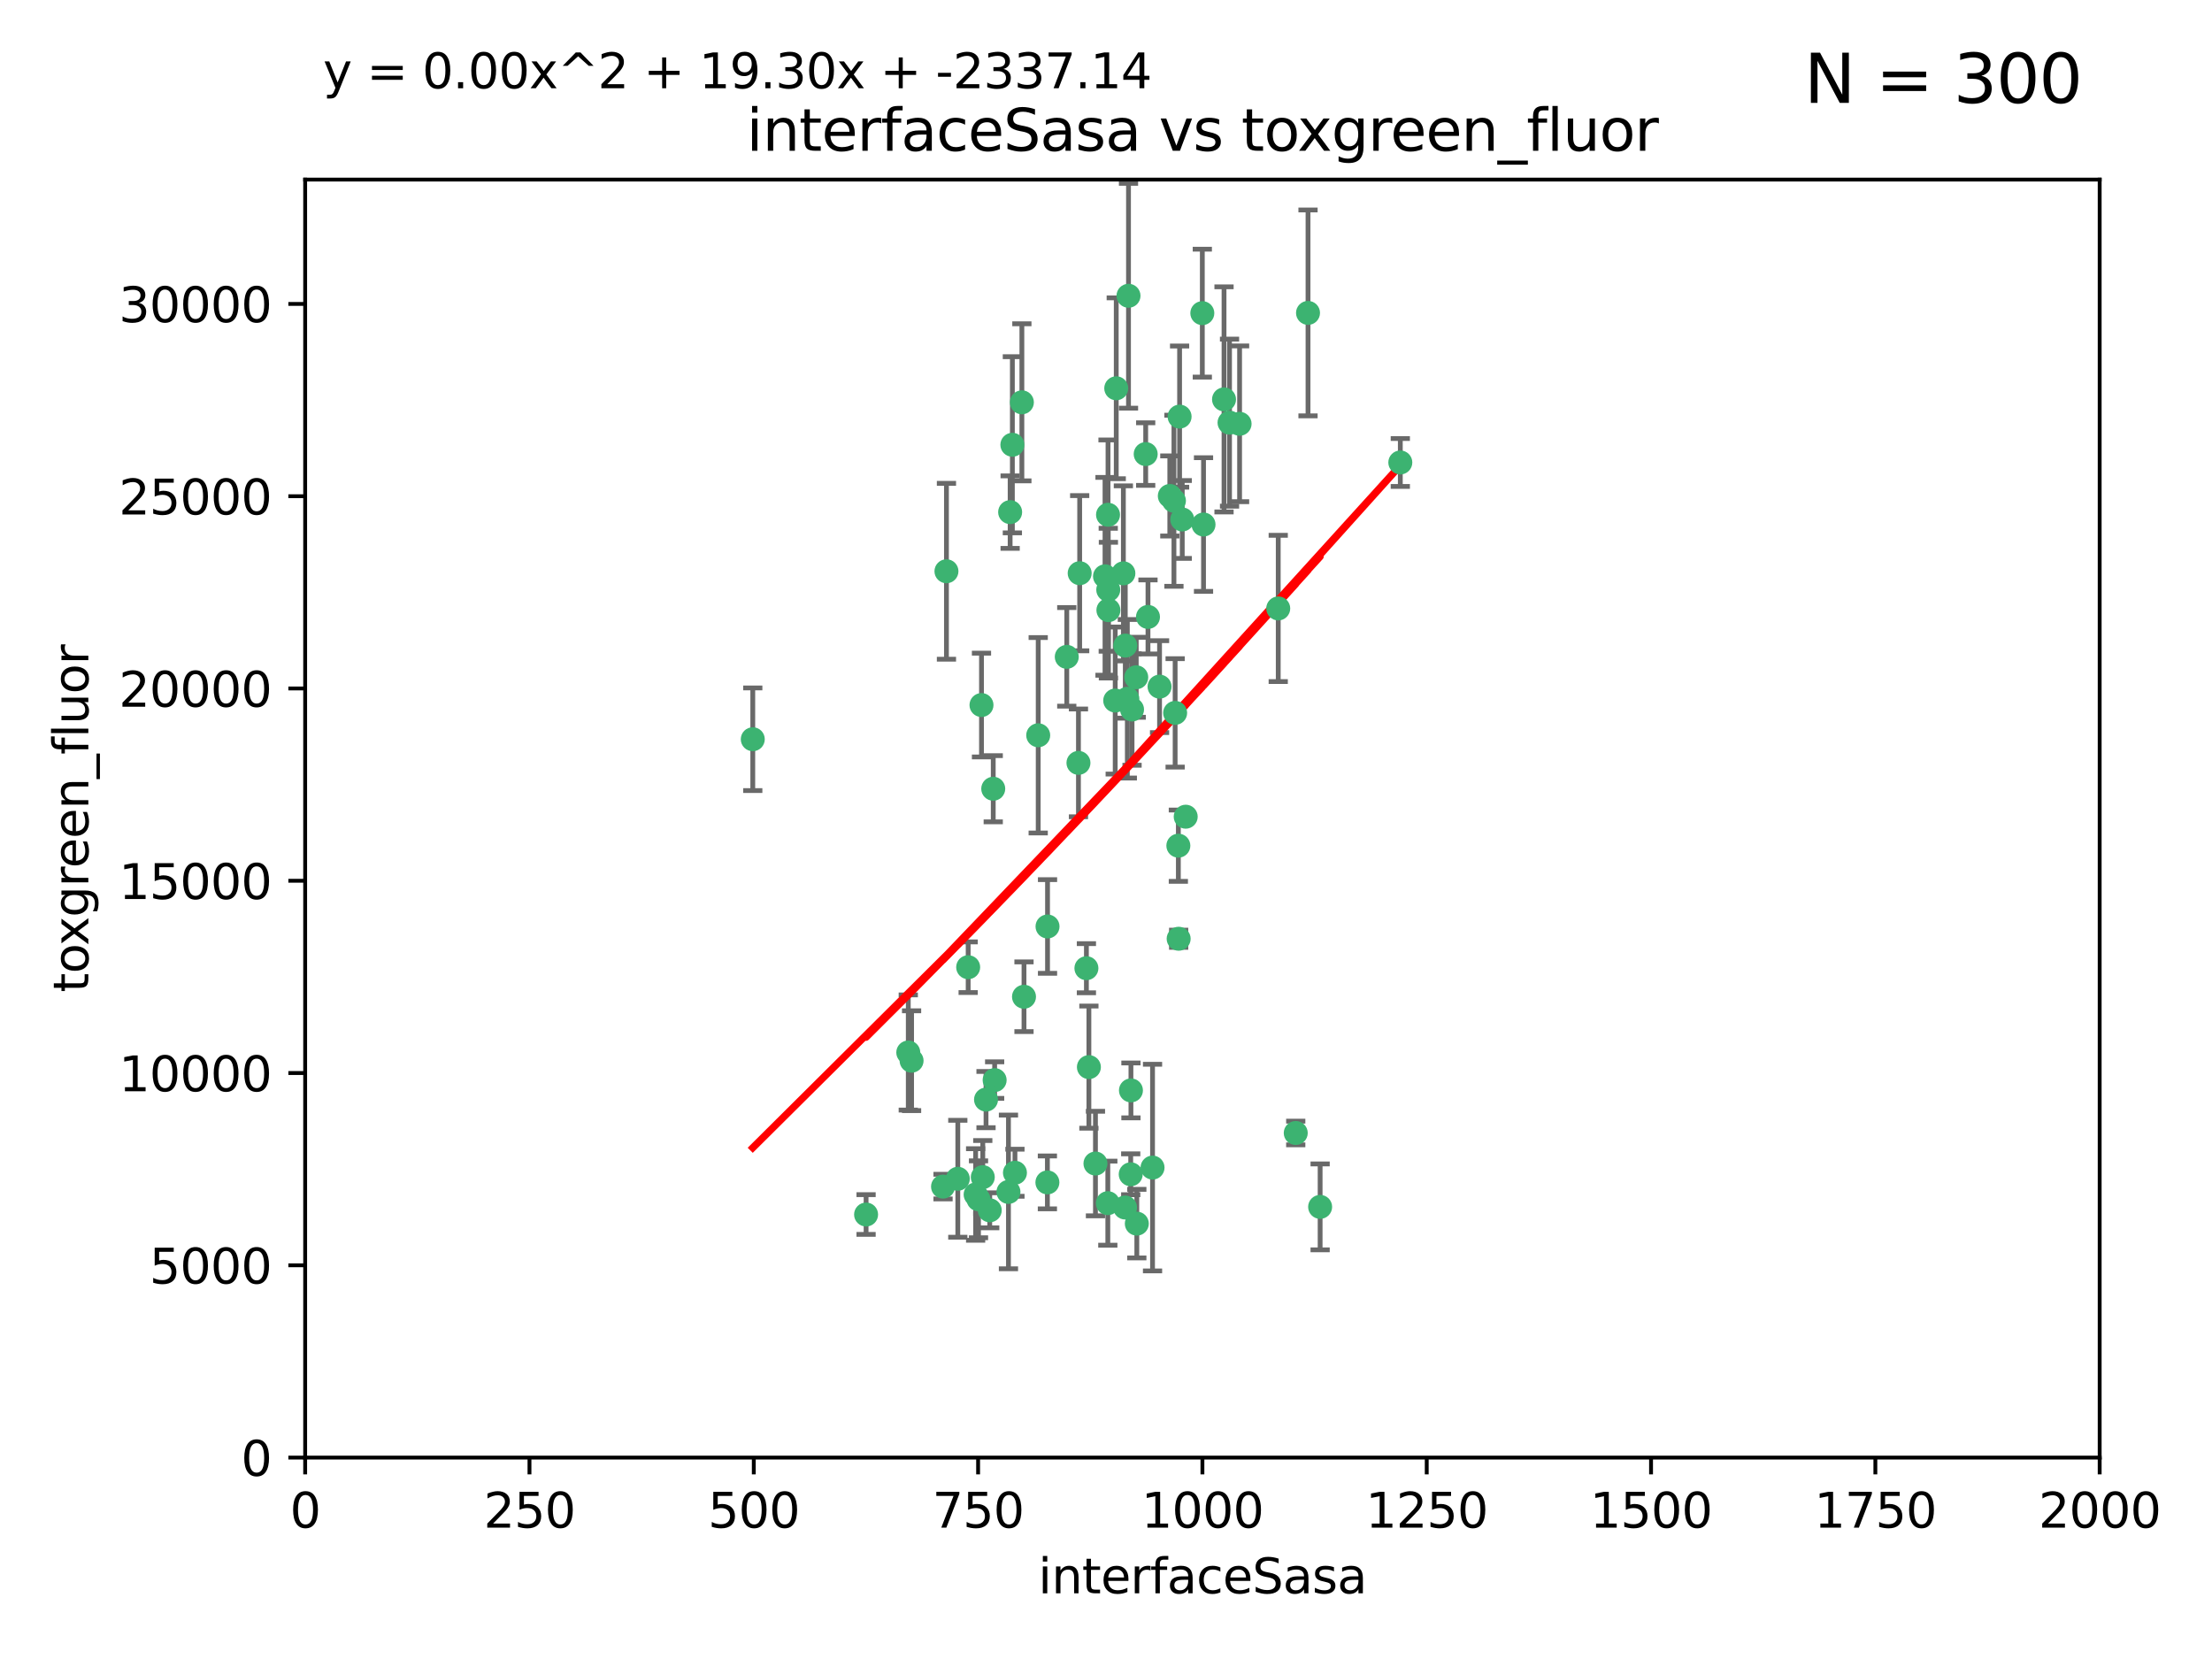 <?xml version="1.0" encoding="utf-8" standalone="no"?>
<!DOCTYPE svg PUBLIC "-//W3C//DTD SVG 1.1//EN"
  "http://www.w3.org/Graphics/SVG/1.1/DTD/svg11.dtd">
<svg xmlns:xlink="http://www.w3.org/1999/xlink" width="460.8pt" height="345.6pt" viewBox="0 0 460.8 345.6" xmlns="http://www.w3.org/2000/svg" version="1.1">
 <defs>
  <style type="text/css">*{stroke-linejoin: round; stroke-linecap: butt}</style>
 </defs>
 <g id="figure_1">
  <g id="patch_1">
   <path d="M 0 345.6 
L 460.8 345.6 
L 460.8 0 
L 0 0 
z
" style="fill: #ffffff"/>
  </g>
  <g id="axes_1">
   <g id="patch_2">
    <path d="M 63.571 303.64 
L 437.4 303.64 
L 437.4 37.411 
L 63.571 37.411 
z
" style="fill: #ffffff"/>
   </g>
   <g id="PathCollection_1">
    <defs>
     <path id="mef8f6bb991" d="M 0 1.118 
C 0.297 1.118 0.581 1 0.791 0.791 
C 1 0.581 1.118 0.297 1.118 0 
C 1.118 -0.297 1 -0.581 0.791 -0.791 
C 0.581 -1 0.297 -1.118 0 -1.118 
C -0.297 -1.118 -0.581 -1 -0.791 -0.791 
C -1 -0.581 -1.118 -0.297 -1.118 0 
C -1.118 0.297 -1 0.581 -0.791 0.791 
C -0.581 1 -0.297 1.118 0 1.118 
z
" style="stroke: #3cb371"/>
    </defs>
    <g clip-path="url(#p3213069b0f)">
     <use xlink:href="#mef8f6bb991" x="243.693" y="103.319" style="fill: #3cb371; stroke: #3cb371"/>
     <use xlink:href="#mef8f6bb991" x="272.484" y="65.184" style="fill: #3cb371; stroke: #3cb371"/>
     <use xlink:href="#mef8f6bb991" x="234.418" y="134.491" style="fill: #3cb371; stroke: #3cb371"/>
     <use xlink:href="#mef8f6bb991" x="266.28" y="126.749" style="fill: #3cb371; stroke: #3cb371"/>
     <use xlink:href="#mef8f6bb991" x="250.716" y="109.268" style="fill: #3cb371; stroke: #3cb371"/>
     <use xlink:href="#mef8f6bb991" x="254.987" y="83.201" style="fill: #3cb371; stroke: #3cb371"/>
     <use xlink:href="#mef8f6bb991" x="212.875" y="83.811" style="fill: #3cb371; stroke: #3cb371"/>
     <use xlink:href="#mef8f6bb991" x="258.229" y="88.286" style="fill: #3cb371; stroke: #3cb371"/>
     <use xlink:href="#mef8f6bb991" x="241.557" y="143.039" style="fill: #3cb371; stroke: #3cb371"/>
     <use xlink:href="#mef8f6bb991" x="230.869" y="122.859" style="fill: #3cb371; stroke: #3cb371"/>
     <use xlink:href="#mef8f6bb991" x="230.194" y="120.054" style="fill: #3cb371; stroke: #3cb371"/>
     <use xlink:href="#mef8f6bb991" x="246.284" y="108.214" style="fill: #3cb371; stroke: #3cb371"/>
     <use xlink:href="#mef8f6bb991" x="244.553" y="104.315" style="fill: #3cb371; stroke: #3cb371"/>
     <use xlink:href="#mef8f6bb991" x="235.088" y="61.614" style="fill: #3cb371; stroke: #3cb371"/>
     <use xlink:href="#mef8f6bb991" x="232.318" y="145.935" style="fill: #3cb371; stroke: #3cb371"/>
     <use xlink:href="#mef8f6bb991" x="256.134" y="88.045" style="fill: #3cb371; stroke: #3cb371"/>
     <use xlink:href="#mef8f6bb991" x="232.534" y="80.887" style="fill: #3cb371; stroke: #3cb371"/>
     <use xlink:href="#mef8f6bb991" x="234.02" y="119.44" style="fill: #3cb371; stroke: #3cb371"/>
     <use xlink:href="#mef8f6bb991" x="238.669" y="94.593" style="fill: #3cb371; stroke: #3cb371"/>
     <use xlink:href="#mef8f6bb991" x="210.43" y="106.684" style="fill: #3cb371; stroke: #3cb371"/>
     <use xlink:href="#mef8f6bb991" x="226.319" y="201.695" style="fill: #3cb371; stroke: #3cb371"/>
     <use xlink:href="#mef8f6bb991" x="245.731" y="86.787" style="fill: #3cb371; stroke: #3cb371"/>
     <use xlink:href="#mef8f6bb991" x="269.927" y="236.024" style="fill: #3cb371; stroke: #3cb371"/>
     <use xlink:href="#mef8f6bb991" x="240.095" y="243.228" style="fill: #3cb371; stroke: #3cb371"/>
     <use xlink:href="#mef8f6bb991" x="291.711" y="96.341" style="fill: #3cb371; stroke: #3cb371"/>
     <use xlink:href="#mef8f6bb991" x="224.916" y="119.409" style="fill: #3cb371; stroke: #3cb371"/>
     <use xlink:href="#mef8f6bb991" x="250.465" y="65.233" style="fill: #3cb371; stroke: #3cb371"/>
     <use xlink:href="#mef8f6bb991" x="204.462" y="146.874" style="fill: #3cb371; stroke: #3cb371"/>
     <use xlink:href="#mef8f6bb991" x="201.688" y="201.487" style="fill: #3cb371; stroke: #3cb371"/>
     <use xlink:href="#mef8f6bb991" x="204.731" y="245.224" style="fill: #3cb371; stroke: #3cb371"/>
     <use xlink:href="#mef8f6bb991" x="228.204" y="242.388" style="fill: #3cb371; stroke: #3cb371"/>
     <use xlink:href="#mef8f6bb991" x="226.837" y="222.299" style="fill: #3cb371; stroke: #3cb371"/>
     <use xlink:href="#mef8f6bb991" x="236.82" y="254.906" style="fill: #3cb371; stroke: #3cb371"/>
     <use xlink:href="#mef8f6bb991" x="222.228" y="136.835" style="fill: #3cb371; stroke: #3cb371"/>
     <use xlink:href="#mef8f6bb991" x="230.822" y="107.234" style="fill: #3cb371; stroke: #3cb371"/>
     <use xlink:href="#mef8f6bb991" x="224.662" y="158.921" style="fill: #3cb371; stroke: #3cb371"/>
     <use xlink:href="#mef8f6bb991" x="275.007" y="251.417" style="fill: #3cb371; stroke: #3cb371"/>
     <use xlink:href="#mef8f6bb991" x="236.699" y="141.091" style="fill: #3cb371; stroke: #3cb371"/>
     <use xlink:href="#mef8f6bb991" x="230.901" y="127.107" style="fill: #3cb371; stroke: #3cb371"/>
     <use xlink:href="#mef8f6bb991" x="234.375" y="251.547" style="fill: #3cb371; stroke: #3cb371"/>
     <use xlink:href="#mef8f6bb991" x="245.473" y="176.169" style="fill: #3cb371; stroke: #3cb371"/>
     <use xlink:href="#mef8f6bb991" x="206.91" y="164.309" style="fill: #3cb371; stroke: #3cb371"/>
     <use xlink:href="#mef8f6bb991" x="235.596" y="227.152" style="fill: #3cb371; stroke: #3cb371"/>
     <use xlink:href="#mef8f6bb991" x="218.219" y="193.002" style="fill: #3cb371; stroke: #3cb371"/>
     <use xlink:href="#mef8f6bb991" x="230.779" y="250.642" style="fill: #3cb371; stroke: #3cb371"/>
     <use xlink:href="#mef8f6bb991" x="210.08" y="248.301" style="fill: #3cb371; stroke: #3cb371"/>
     <use xlink:href="#mef8f6bb991" x="239.146" y="128.518" style="fill: #3cb371; stroke: #3cb371"/>
     <use xlink:href="#mef8f6bb991" x="203.841" y="249.837" style="fill: #3cb371; stroke: #3cb371"/>
     <use xlink:href="#mef8f6bb991" x="189.211" y="219.251" style="fill: #3cb371; stroke: #3cb371"/>
     <use xlink:href="#mef8f6bb991" x="244.803" y="148.507" style="fill: #3cb371; stroke: #3cb371"/>
     <use xlink:href="#mef8f6bb991" x="203.241" y="248.836" style="fill: #3cb371; stroke: #3cb371"/>
     <use xlink:href="#mef8f6bb991" x="216.278" y="153.171" style="fill: #3cb371; stroke: #3cb371"/>
     <use xlink:href="#mef8f6bb991" x="245.536" y="195.558" style="fill: #3cb371; stroke: #3cb371"/>
     <use xlink:href="#mef8f6bb991" x="206.181" y="252.131" style="fill: #3cb371; stroke: #3cb371"/>
     <use xlink:href="#mef8f6bb991" x="213.318" y="207.64" style="fill: #3cb371; stroke: #3cb371"/>
     <use xlink:href="#mef8f6bb991" x="235.826" y="147.801" style="fill: #3cb371; stroke: #3cb371"/>
     <use xlink:href="#mef8f6bb991" x="196.452" y="247.192" style="fill: #3cb371; stroke: #3cb371"/>
     <use xlink:href="#mef8f6bb991" x="218.192" y="246.317" style="fill: #3cb371; stroke: #3cb371"/>
     <use xlink:href="#mef8f6bb991" x="247.005" y="170.133" style="fill: #3cb371; stroke: #3cb371"/>
     <use xlink:href="#mef8f6bb991" x="189.899" y="220.964" style="fill: #3cb371; stroke: #3cb371"/>
     <use xlink:href="#mef8f6bb991" x="180.421" y="253.008" style="fill: #3cb371; stroke: #3cb371"/>
     <use xlink:href="#mef8f6bb991" x="205.407" y="229.064" style="fill: #3cb371; stroke: #3cb371"/>
     <use xlink:href="#mef8f6bb991" x="234.846" y="145.567" style="fill: #3cb371; stroke: #3cb371"/>
     <use xlink:href="#mef8f6bb991" x="210.895" y="92.655" style="fill: #3cb371; stroke: #3cb371"/>
     <use xlink:href="#mef8f6bb991" x="197.163" y="119.004" style="fill: #3cb371; stroke: #3cb371"/>
     <use xlink:href="#mef8f6bb991" x="211.432" y="244.305" style="fill: #3cb371; stroke: #3cb371"/>
     <use xlink:href="#mef8f6bb991" x="199.529" y="245.561" style="fill: #3cb371; stroke: #3cb371"/>
     <use xlink:href="#mef8f6bb991" x="235.549" y="244.625" style="fill: #3cb371; stroke: #3cb371"/>
     <use xlink:href="#mef8f6bb991" x="207.202" y="225.004" style="fill: #3cb371; stroke: #3cb371"/>
     <use xlink:href="#mef8f6bb991" x="156.817" y="153.996" style="fill: #3cb371; stroke: #3cb371"/>
    </g>
   </g>
   <g id="matplotlib.axis_1">
    <g id="xtick_1">
     <g id="line2d_1">
      <defs>
       <path id="m732a87372e" d="M 0 0 
L 0 3.5 
" style="stroke: #000000; stroke-width: 0.8"/>
      </defs>
      <g>
       <use xlink:href="#m732a87372e" x="63.571" y="303.64" style="stroke: #000000; stroke-width: 0.8"/>
      </g>
     </g>
     <g id="text_1">
      <!-- 0 -->
      <g transform="translate(60.39 318.238)scale(0.1 -0.1)">
       <defs>
        <path id="DejaVuSans-30" d="M 2034 4250 
Q 1547 4250 1301 3770 
Q 1056 3291 1056 2328 
Q 1056 1369 1301 889 
Q 1547 409 2034 409 
Q 2525 409 2770 889 
Q 3016 1369 3016 2328 
Q 3016 3291 2770 3770 
Q 2525 4250 2034 4250 
z
M 2034 4750 
Q 2819 4750 3233 4129 
Q 3647 3509 3647 2328 
Q 3647 1150 3233 529 
Q 2819 -91 2034 -91 
Q 1250 -91 836 529 
Q 422 1150 422 2328 
Q 422 3509 836 4129 
Q 1250 4750 2034 4750 
z
" transform="scale(0.016)"/>
       </defs>
       <use xlink:href="#DejaVuSans-30"/>
      </g>
     </g>
    </g>
    <g id="xtick_2">
     <g id="line2d_2">
      <g>
       <use xlink:href="#m732a87372e" x="110.3" y="303.64" style="stroke: #000000; stroke-width: 0.8"/>
      </g>
     </g>
     <g id="text_2">
      <!-- 250 -->
      <g transform="translate(100.756 318.238)scale(0.1 -0.1)">
       <defs>
        <path id="DejaVuSans-32" d="M 1228 531 
L 3431 531 
L 3431 0 
L 469 0 
L 469 531 
Q 828 903 1448 1529 
Q 2069 2156 2228 2338 
Q 2531 2678 2651 2914 
Q 2772 3150 2772 3378 
Q 2772 3750 2511 3984 
Q 2250 4219 1831 4219 
Q 1534 4219 1204 4116 
Q 875 4013 500 3803 
L 500 4441 
Q 881 4594 1212 4672 
Q 1544 4750 1819 4750 
Q 2544 4750 2975 4387 
Q 3406 4025 3406 3419 
Q 3406 3131 3298 2873 
Q 3191 2616 2906 2266 
Q 2828 2175 2409 1742 
Q 1991 1309 1228 531 
z
" transform="scale(0.016)"/>
        <path id="DejaVuSans-35" d="M 691 4666 
L 3169 4666 
L 3169 4134 
L 1269 4134 
L 1269 2991 
Q 1406 3038 1543 3061 
Q 1681 3084 1819 3084 
Q 2600 3084 3056 2656 
Q 3513 2228 3513 1497 
Q 3513 744 3044 326 
Q 2575 -91 1722 -91 
Q 1428 -91 1123 -41 
Q 819 9 494 109 
L 494 744 
Q 775 591 1075 516 
Q 1375 441 1709 441 
Q 2250 441 2565 725 
Q 2881 1009 2881 1497 
Q 2881 1984 2565 2268 
Q 2250 2553 1709 2553 
Q 1456 2553 1204 2497 
Q 953 2441 691 2322 
L 691 4666 
z
" transform="scale(0.016)"/>
       </defs>
       <use xlink:href="#DejaVuSans-32"/>
       <use xlink:href="#DejaVuSans-35" x="63.623"/>
       <use xlink:href="#DejaVuSans-30" x="127.246"/>
      </g>
     </g>
    </g>
    <g id="xtick_3">
     <g id="line2d_3">
      <g>
       <use xlink:href="#m732a87372e" x="157.028" y="303.64" style="stroke: #000000; stroke-width: 0.8"/>
      </g>
     </g>
     <g id="text_3">
      <!-- 500 -->
      <g transform="translate(147.485 318.238)scale(0.1 -0.1)">
       <use xlink:href="#DejaVuSans-35"/>
       <use xlink:href="#DejaVuSans-30" x="63.623"/>
       <use xlink:href="#DejaVuSans-30" x="127.246"/>
      </g>
     </g>
    </g>
    <g id="xtick_4">
     <g id="line2d_4">
      <g>
       <use xlink:href="#m732a87372e" x="203.757" y="303.64" style="stroke: #000000; stroke-width: 0.8"/>
      </g>
     </g>
     <g id="text_4">
      <!-- 750 -->
      <g transform="translate(194.213 318.238)scale(0.1 -0.1)">
       <defs>
        <path id="DejaVuSans-37" d="M 525 4666 
L 3525 4666 
L 3525 4397 
L 1831 0 
L 1172 0 
L 2766 4134 
L 525 4134 
L 525 4666 
z
" transform="scale(0.016)"/>
       </defs>
       <use xlink:href="#DejaVuSans-37"/>
       <use xlink:href="#DejaVuSans-35" x="63.623"/>
       <use xlink:href="#DejaVuSans-30" x="127.246"/>
      </g>
     </g>
    </g>
    <g id="xtick_5">
     <g id="line2d_5">
      <g>
       <use xlink:href="#m732a87372e" x="250.486" y="303.64" style="stroke: #000000; stroke-width: 0.8"/>
      </g>
     </g>
     <g id="text_5">
      <!-- 1000 -->
      <g transform="translate(237.761 318.238)scale(0.1 -0.1)">
       <defs>
        <path id="DejaVuSans-31" d="M 794 531 
L 1825 531 
L 1825 4091 
L 703 3866 
L 703 4441 
L 1819 4666 
L 2450 4666 
L 2450 531 
L 3481 531 
L 3481 0 
L 794 0 
L 794 531 
z
" transform="scale(0.016)"/>
       </defs>
       <use xlink:href="#DejaVuSans-31"/>
       <use xlink:href="#DejaVuSans-30" x="63.623"/>
       <use xlink:href="#DejaVuSans-30" x="127.246"/>
       <use xlink:href="#DejaVuSans-30" x="190.869"/>
      </g>
     </g>
    </g>
    <g id="xtick_6">
     <g id="line2d_6">
      <g>
       <use xlink:href="#m732a87372e" x="297.214" y="303.64" style="stroke: #000000; stroke-width: 0.8"/>
      </g>
     </g>
     <g id="text_6">
      <!-- 1250 -->
      <g transform="translate(284.489 318.238)scale(0.1 -0.1)">
       <use xlink:href="#DejaVuSans-31"/>
       <use xlink:href="#DejaVuSans-32" x="63.623"/>
       <use xlink:href="#DejaVuSans-35" x="127.246"/>
       <use xlink:href="#DejaVuSans-30" x="190.869"/>
      </g>
     </g>
    </g>
    <g id="xtick_7">
     <g id="line2d_7">
      <g>
       <use xlink:href="#m732a87372e" x="343.943" y="303.64" style="stroke: #000000; stroke-width: 0.8"/>
      </g>
     </g>
     <g id="text_7">
      <!-- 1500 -->
      <g transform="translate(331.218 318.238)scale(0.1 -0.1)">
       <use xlink:href="#DejaVuSans-31"/>
       <use xlink:href="#DejaVuSans-35" x="63.623"/>
       <use xlink:href="#DejaVuSans-30" x="127.246"/>
       <use xlink:href="#DejaVuSans-30" x="190.869"/>
      </g>
     </g>
    </g>
    <g id="xtick_8">
     <g id="line2d_8">
      <g>
       <use xlink:href="#m732a87372e" x="390.671" y="303.64" style="stroke: #000000; stroke-width: 0.8"/>
      </g>
     </g>
     <g id="text_8">
      <!-- 1750 -->
      <g transform="translate(377.946 318.238)scale(0.1 -0.1)">
       <use xlink:href="#DejaVuSans-31"/>
       <use xlink:href="#DejaVuSans-37" x="63.623"/>
       <use xlink:href="#DejaVuSans-35" x="127.246"/>
       <use xlink:href="#DejaVuSans-30" x="190.869"/>
      </g>
     </g>
    </g>
    <g id="xtick_9">
     <g id="line2d_9">
      <g>
       <use xlink:href="#m732a87372e" x="437.4" y="303.64" style="stroke: #000000; stroke-width: 0.8"/>
      </g>
     </g>
     <g id="text_9">
      <!-- 2000 -->
      <g transform="translate(424.675 318.238)scale(0.1 -0.1)">
       <use xlink:href="#DejaVuSans-32"/>
       <use xlink:href="#DejaVuSans-30" x="63.623"/>
       <use xlink:href="#DejaVuSans-30" x="127.246"/>
       <use xlink:href="#DejaVuSans-30" x="190.869"/>
      </g>
     </g>
    </g>
    <g id="text_10">
     <!-- interfaceSasa -->
     <g transform="translate(216.279 331.917)scale(0.1 -0.1)">
      <defs>
       <path id="DejaVuSans-69" d="M 603 3500 
L 1178 3500 
L 1178 0 
L 603 0 
L 603 3500 
z
M 603 4863 
L 1178 4863 
L 1178 4134 
L 603 4134 
L 603 4863 
z
" transform="scale(0.016)"/>
       <path id="DejaVuSans-6e" d="M 3513 2113 
L 3513 0 
L 2938 0 
L 2938 2094 
Q 2938 2591 2744 2837 
Q 2550 3084 2163 3084 
Q 1697 3084 1428 2787 
Q 1159 2491 1159 1978 
L 1159 0 
L 581 0 
L 581 3500 
L 1159 3500 
L 1159 2956 
Q 1366 3272 1645 3428 
Q 1925 3584 2291 3584 
Q 2894 3584 3203 3211 
Q 3513 2838 3513 2113 
z
" transform="scale(0.016)"/>
       <path id="DejaVuSans-74" d="M 1172 4494 
L 1172 3500 
L 2356 3500 
L 2356 3053 
L 1172 3053 
L 1172 1153 
Q 1172 725 1289 603 
Q 1406 481 1766 481 
L 2356 481 
L 2356 0 
L 1766 0 
Q 1100 0 847 248 
Q 594 497 594 1153 
L 594 3053 
L 172 3053 
L 172 3500 
L 594 3500 
L 594 4494 
L 1172 4494 
z
" transform="scale(0.016)"/>
       <path id="DejaVuSans-65" d="M 3597 1894 
L 3597 1613 
L 953 1613 
Q 991 1019 1311 708 
Q 1631 397 2203 397 
Q 2534 397 2845 478 
Q 3156 559 3463 722 
L 3463 178 
Q 3153 47 2828 -22 
Q 2503 -91 2169 -91 
Q 1331 -91 842 396 
Q 353 884 353 1716 
Q 353 2575 817 3079 
Q 1281 3584 2069 3584 
Q 2775 3584 3186 3129 
Q 3597 2675 3597 1894 
z
M 3022 2063 
Q 3016 2534 2758 2815 
Q 2500 3097 2075 3097 
Q 1594 3097 1305 2825 
Q 1016 2553 972 2059 
L 3022 2063 
z
" transform="scale(0.016)"/>
       <path id="DejaVuSans-72" d="M 2631 2963 
Q 2534 3019 2420 3045 
Q 2306 3072 2169 3072 
Q 1681 3072 1420 2755 
Q 1159 2438 1159 1844 
L 1159 0 
L 581 0 
L 581 3500 
L 1159 3500 
L 1159 2956 
Q 1341 3275 1631 3429 
Q 1922 3584 2338 3584 
Q 2397 3584 2469 3576 
Q 2541 3569 2628 3553 
L 2631 2963 
z
" transform="scale(0.016)"/>
       <path id="DejaVuSans-66" d="M 2375 4863 
L 2375 4384 
L 1825 4384 
Q 1516 4384 1395 4259 
Q 1275 4134 1275 3809 
L 1275 3500 
L 2222 3500 
L 2222 3053 
L 1275 3053 
L 1275 0 
L 697 0 
L 697 3053 
L 147 3053 
L 147 3500 
L 697 3500 
L 697 3744 
Q 697 4328 969 4595 
Q 1241 4863 1831 4863 
L 2375 4863 
z
" transform="scale(0.016)"/>
       <path id="DejaVuSans-61" d="M 2194 1759 
Q 1497 1759 1228 1600 
Q 959 1441 959 1056 
Q 959 750 1161 570 
Q 1363 391 1709 391 
Q 2188 391 2477 730 
Q 2766 1069 2766 1631 
L 2766 1759 
L 2194 1759 
z
M 3341 1997 
L 3341 0 
L 2766 0 
L 2766 531 
Q 2569 213 2275 61 
Q 1981 -91 1556 -91 
Q 1019 -91 701 211 
Q 384 513 384 1019 
Q 384 1609 779 1909 
Q 1175 2209 1959 2209 
L 2766 2209 
L 2766 2266 
Q 2766 2663 2505 2880 
Q 2244 3097 1772 3097 
Q 1472 3097 1187 3025 
Q 903 2953 641 2809 
L 641 3341 
Q 956 3463 1253 3523 
Q 1550 3584 1831 3584 
Q 2591 3584 2966 3190 
Q 3341 2797 3341 1997 
z
" transform="scale(0.016)"/>
       <path id="DejaVuSans-63" d="M 3122 3366 
L 3122 2828 
Q 2878 2963 2633 3030 
Q 2388 3097 2138 3097 
Q 1578 3097 1268 2742 
Q 959 2388 959 1747 
Q 959 1106 1268 751 
Q 1578 397 2138 397 
Q 2388 397 2633 464 
Q 2878 531 3122 666 
L 3122 134 
Q 2881 22 2623 -34 
Q 2366 -91 2075 -91 
Q 1284 -91 818 406 
Q 353 903 353 1747 
Q 353 2603 823 3093 
Q 1294 3584 2113 3584 
Q 2378 3584 2631 3529 
Q 2884 3475 3122 3366 
z
" transform="scale(0.016)"/>
       <path id="DejaVuSans-53" d="M 3425 4513 
L 3425 3897 
Q 3066 4069 2747 4153 
Q 2428 4238 2131 4238 
Q 1616 4238 1336 4038 
Q 1056 3838 1056 3469 
Q 1056 3159 1242 3001 
Q 1428 2844 1947 2747 
L 2328 2669 
Q 3034 2534 3370 2195 
Q 3706 1856 3706 1288 
Q 3706 609 3251 259 
Q 2797 -91 1919 -91 
Q 1588 -91 1214 -16 
Q 841 59 441 206 
L 441 856 
Q 825 641 1194 531 
Q 1563 422 1919 422 
Q 2459 422 2753 634 
Q 3047 847 3047 1241 
Q 3047 1584 2836 1778 
Q 2625 1972 2144 2069 
L 1759 2144 
Q 1053 2284 737 2584 
Q 422 2884 422 3419 
Q 422 4038 858 4394 
Q 1294 4750 2059 4750 
Q 2388 4750 2728 4690 
Q 3069 4631 3425 4513 
z
" transform="scale(0.016)"/>
       <path id="DejaVuSans-73" d="M 2834 3397 
L 2834 2853 
Q 2591 2978 2328 3040 
Q 2066 3103 1784 3103 
Q 1356 3103 1142 2972 
Q 928 2841 928 2578 
Q 928 2378 1081 2264 
Q 1234 2150 1697 2047 
L 1894 2003 
Q 2506 1872 2764 1633 
Q 3022 1394 3022 966 
Q 3022 478 2636 193 
Q 2250 -91 1575 -91 
Q 1294 -91 989 -36 
Q 684 19 347 128 
L 347 722 
Q 666 556 975 473 
Q 1284 391 1588 391 
Q 1994 391 2212 530 
Q 2431 669 2431 922 
Q 2431 1156 2273 1281 
Q 2116 1406 1581 1522 
L 1381 1569 
Q 847 1681 609 1914 
Q 372 2147 372 2553 
Q 372 3047 722 3315 
Q 1072 3584 1716 3584 
Q 2034 3584 2315 3537 
Q 2597 3491 2834 3397 
z
" transform="scale(0.016)"/>
      </defs>
      <use xlink:href="#DejaVuSans-69"/>
      <use xlink:href="#DejaVuSans-6e" x="27.783"/>
      <use xlink:href="#DejaVuSans-74" x="91.162"/>
      <use xlink:href="#DejaVuSans-65" x="130.371"/>
      <use xlink:href="#DejaVuSans-72" x="191.895"/>
      <use xlink:href="#DejaVuSans-66" x="233.008"/>
      <use xlink:href="#DejaVuSans-61" x="268.213"/>
      <use xlink:href="#DejaVuSans-63" x="329.492"/>
      <use xlink:href="#DejaVuSans-65" x="384.473"/>
      <use xlink:href="#DejaVuSans-53" x="445.996"/>
      <use xlink:href="#DejaVuSans-61" x="509.473"/>
      <use xlink:href="#DejaVuSans-73" x="570.752"/>
      <use xlink:href="#DejaVuSans-61" x="622.852"/>
     </g>
    </g>
   </g>
   <g id="matplotlib.axis_2">
    <g id="ytick_1">
     <g id="line2d_10">
      <defs>
       <path id="m03c316cd00" d="M 0 0 
L -3.5 0 
" style="stroke: #000000; stroke-width: 0.8"/>
      </defs>
      <g>
       <use xlink:href="#m03c316cd00" x="63.571" y="303.64" style="stroke: #000000; stroke-width: 0.8"/>
      </g>
     </g>
     <g id="text_11">
      <!-- 0 -->
      <g transform="translate(50.209 307.439)scale(0.1 -0.1)">
       <use xlink:href="#DejaVuSans-30"/>
      </g>
     </g>
    </g>
    <g id="ytick_2">
     <g id="line2d_11">
      <g>
       <use xlink:href="#m03c316cd00" x="63.571" y="263.586" style="stroke: #000000; stroke-width: 0.8"/>
      </g>
     </g>
     <g id="text_12">
      <!-- 5000 -->
      <g transform="translate(31.121 267.385)scale(0.1 -0.1)">
       <use xlink:href="#DejaVuSans-35"/>
       <use xlink:href="#DejaVuSans-30" x="63.623"/>
       <use xlink:href="#DejaVuSans-30" x="127.246"/>
       <use xlink:href="#DejaVuSans-30" x="190.869"/>
      </g>
     </g>
    </g>
    <g id="ytick_3">
     <g id="line2d_12">
      <g>
       <use xlink:href="#m03c316cd00" x="63.571" y="223.532" style="stroke: #000000; stroke-width: 0.8"/>
      </g>
     </g>
     <g id="text_13">
      <!-- 10000 -->
      <g transform="translate(24.759 227.331)scale(0.1 -0.1)">
       <use xlink:href="#DejaVuSans-31"/>
       <use xlink:href="#DejaVuSans-30" x="63.623"/>
       <use xlink:href="#DejaVuSans-30" x="127.246"/>
       <use xlink:href="#DejaVuSans-30" x="190.869"/>
       <use xlink:href="#DejaVuSans-30" x="254.492"/>
      </g>
     </g>
    </g>
    <g id="ytick_4">
     <g id="line2d_13">
      <g>
       <use xlink:href="#m03c316cd00" x="63.571" y="183.478" style="stroke: #000000; stroke-width: 0.8"/>
      </g>
     </g>
     <g id="text_14">
      <!-- 15000 -->
      <g transform="translate(24.759 187.278)scale(0.1 -0.1)">
       <use xlink:href="#DejaVuSans-31"/>
       <use xlink:href="#DejaVuSans-35" x="63.623"/>
       <use xlink:href="#DejaVuSans-30" x="127.246"/>
       <use xlink:href="#DejaVuSans-30" x="190.869"/>
       <use xlink:href="#DejaVuSans-30" x="254.492"/>
      </g>
     </g>
    </g>
    <g id="ytick_5">
     <g id="line2d_14">
      <g>
       <use xlink:href="#m03c316cd00" x="63.571" y="143.424" style="stroke: #000000; stroke-width: 0.8"/>
      </g>
     </g>
     <g id="text_15">
      <!-- 20000 -->
      <g transform="translate(24.759 147.224)scale(0.1 -0.1)">
       <use xlink:href="#DejaVuSans-32"/>
       <use xlink:href="#DejaVuSans-30" x="63.623"/>
       <use xlink:href="#DejaVuSans-30" x="127.246"/>
       <use xlink:href="#DejaVuSans-30" x="190.869"/>
       <use xlink:href="#DejaVuSans-30" x="254.492"/>
      </g>
     </g>
    </g>
    <g id="ytick_6">
     <g id="line2d_15">
      <g>
       <use xlink:href="#m03c316cd00" x="63.571" y="103.371" style="stroke: #000000; stroke-width: 0.8"/>
      </g>
     </g>
     <g id="text_16">
      <!-- 25000 -->
      <g transform="translate(24.759 107.17)scale(0.1 -0.1)">
       <use xlink:href="#DejaVuSans-32"/>
       <use xlink:href="#DejaVuSans-35" x="63.623"/>
       <use xlink:href="#DejaVuSans-30" x="127.246"/>
       <use xlink:href="#DejaVuSans-30" x="190.869"/>
       <use xlink:href="#DejaVuSans-30" x="254.492"/>
      </g>
     </g>
    </g>
    <g id="ytick_7">
     <g id="line2d_16">
      <g>
       <use xlink:href="#m03c316cd00" x="63.571" y="63.317" style="stroke: #000000; stroke-width: 0.8"/>
      </g>
     </g>
     <g id="text_17">
      <!-- 30000 -->
      <g transform="translate(24.759 67.116)scale(0.1 -0.1)">
       <defs>
        <path id="DejaVuSans-33" d="M 2597 2516 
Q 3050 2419 3304 2112 
Q 3559 1806 3559 1356 
Q 3559 666 3084 287 
Q 2609 -91 1734 -91 
Q 1441 -91 1130 -33 
Q 819 25 488 141 
L 488 750 
Q 750 597 1062 519 
Q 1375 441 1716 441 
Q 2309 441 2620 675 
Q 2931 909 2931 1356 
Q 2931 1769 2642 2001 
Q 2353 2234 1838 2234 
L 1294 2234 
L 1294 2753 
L 1863 2753 
Q 2328 2753 2575 2939 
Q 2822 3125 2822 3475 
Q 2822 3834 2567 4026 
Q 2313 4219 1838 4219 
Q 1578 4219 1281 4162 
Q 984 4106 628 3988 
L 628 4550 
Q 988 4650 1302 4700 
Q 1616 4750 1894 4750 
Q 2613 4750 3031 4423 
Q 3450 4097 3450 3541 
Q 3450 3153 3228 2886 
Q 3006 2619 2597 2516 
z
" transform="scale(0.016)"/>
       </defs>
       <use xlink:href="#DejaVuSans-33"/>
       <use xlink:href="#DejaVuSans-30" x="63.623"/>
       <use xlink:href="#DejaVuSans-30" x="127.246"/>
       <use xlink:href="#DejaVuSans-30" x="190.869"/>
       <use xlink:href="#DejaVuSans-30" x="254.492"/>
      </g>
     </g>
    </g>
    <g id="text_18">
     <!-- toxgreen_fluor -->
     <g transform="translate(18.401 206.72)rotate(-90)scale(0.1 -0.1)">
      <defs>
       <path id="DejaVuSans-6f" d="M 1959 3097 
Q 1497 3097 1228 2736 
Q 959 2375 959 1747 
Q 959 1119 1226 758 
Q 1494 397 1959 397 
Q 2419 397 2687 759 
Q 2956 1122 2956 1747 
Q 2956 2369 2687 2733 
Q 2419 3097 1959 3097 
z
M 1959 3584 
Q 2709 3584 3137 3096 
Q 3566 2609 3566 1747 
Q 3566 888 3137 398 
Q 2709 -91 1959 -91 
Q 1206 -91 779 398 
Q 353 888 353 1747 
Q 353 2609 779 3096 
Q 1206 3584 1959 3584 
z
" transform="scale(0.016)"/>
       <path id="DejaVuSans-78" d="M 3513 3500 
L 2247 1797 
L 3578 0 
L 2900 0 
L 1881 1375 
L 863 0 
L 184 0 
L 1544 1831 
L 300 3500 
L 978 3500 
L 1906 2253 
L 2834 3500 
L 3513 3500 
z
" transform="scale(0.016)"/>
       <path id="DejaVuSans-67" d="M 2906 1791 
Q 2906 2416 2648 2759 
Q 2391 3103 1925 3103 
Q 1463 3103 1205 2759 
Q 947 2416 947 1791 
Q 947 1169 1205 825 
Q 1463 481 1925 481 
Q 2391 481 2648 825 
Q 2906 1169 2906 1791 
z
M 3481 434 
Q 3481 -459 3084 -895 
Q 2688 -1331 1869 -1331 
Q 1566 -1331 1297 -1286 
Q 1028 -1241 775 -1147 
L 775 -588 
Q 1028 -725 1275 -790 
Q 1522 -856 1778 -856 
Q 2344 -856 2625 -561 
Q 2906 -266 2906 331 
L 2906 616 
Q 2728 306 2450 153 
Q 2172 0 1784 0 
Q 1141 0 747 490 
Q 353 981 353 1791 
Q 353 2603 747 3093 
Q 1141 3584 1784 3584 
Q 2172 3584 2450 3431 
Q 2728 3278 2906 2969 
L 2906 3500 
L 3481 3500 
L 3481 434 
z
" transform="scale(0.016)"/>
       <path id="DejaVuSans-5f" d="M 3263 -1063 
L 3263 -1509 
L -63 -1509 
L -63 -1063 
L 3263 -1063 
z
" transform="scale(0.016)"/>
       <path id="DejaVuSans-6c" d="M 603 4863 
L 1178 4863 
L 1178 0 
L 603 0 
L 603 4863 
z
" transform="scale(0.016)"/>
       <path id="DejaVuSans-75" d="M 544 1381 
L 544 3500 
L 1119 3500 
L 1119 1403 
Q 1119 906 1312 657 
Q 1506 409 1894 409 
Q 2359 409 2629 706 
Q 2900 1003 2900 1516 
L 2900 3500 
L 3475 3500 
L 3475 0 
L 2900 0 
L 2900 538 
Q 2691 219 2414 64 
Q 2138 -91 1772 -91 
Q 1169 -91 856 284 
Q 544 659 544 1381 
z
M 1991 3584 
L 1991 3584 
z
" transform="scale(0.016)"/>
      </defs>
      <use xlink:href="#DejaVuSans-74"/>
      <use xlink:href="#DejaVuSans-6f" x="39.209"/>
      <use xlink:href="#DejaVuSans-78" x="97.266"/>
      <use xlink:href="#DejaVuSans-67" x="156.445"/>
      <use xlink:href="#DejaVuSans-72" x="219.922"/>
      <use xlink:href="#DejaVuSans-65" x="258.785"/>
      <use xlink:href="#DejaVuSans-65" x="320.309"/>
      <use xlink:href="#DejaVuSans-6e" x="381.832"/>
      <use xlink:href="#DejaVuSans-5f" x="445.211"/>
      <use xlink:href="#DejaVuSans-66" x="495.211"/>
      <use xlink:href="#DejaVuSans-6c" x="530.416"/>
      <use xlink:href="#DejaVuSans-75" x="558.199"/>
      <use xlink:href="#DejaVuSans-6f" x="621.578"/>
      <use xlink:href="#DejaVuSans-72" x="682.76"/>
     </g>
    </g>
   </g>
   <g id="LineCollection_1">
    <path d="M 243.693 111.662 
L 243.693 94.976 
" clip-path="url(#p3213069b0f)" style="fill: none; stroke: #696969"/>
    <path d="M 272.484 86.629 
L 272.484 43.739 
" clip-path="url(#p3213069b0f)" style="fill: none; stroke: #696969"/>
    <path d="M 234.418 149.606 
L 234.418 119.375 
" clip-path="url(#p3213069b0f)" style="fill: none; stroke: #696969"/>
    <path d="M 266.28 141.983 
L 266.28 111.515 
" clip-path="url(#p3213069b0f)" style="fill: none; stroke: #696969"/>
    <path d="M 250.716 123.191 
L 250.716 95.346 
" clip-path="url(#p3213069b0f)" style="fill: none; stroke: #696969"/>
    <path d="M 254.987 106.648 
L 254.987 59.753 
" clip-path="url(#p3213069b0f)" style="fill: none; stroke: #696969"/>
    <path d="M 212.875 100.173 
L 212.875 67.45 
" clip-path="url(#p3213069b0f)" style="fill: none; stroke: #696969"/>
    <path d="M 258.229 104.51 
L 258.229 72.063 
" clip-path="url(#p3213069b0f)" style="fill: none; stroke: #696969"/>
    <path d="M 241.557 152.61 
L 241.557 133.468 
" clip-path="url(#p3213069b0f)" style="fill: none; stroke: #696969"/>
    <path d="M 230.869 135.667 
L 230.869 110.051 
" clip-path="url(#p3213069b0f)" style="fill: none; stroke: #696969"/>
    <path d="M 230.194 140.659 
L 230.194 99.45 
" clip-path="url(#p3213069b0f)" style="fill: none; stroke: #696969"/>
    <path d="M 246.284 116.326 
L 246.284 100.101 
" clip-path="url(#p3213069b0f)" style="fill: none; stroke: #696969"/>
    <path d="M 244.553 122.133 
L 244.553 86.497 
" clip-path="url(#p3213069b0f)" style="fill: none; stroke: #696969"/>
    <path d="M 235.088 85.029 
L 235.088 38.199 
" clip-path="url(#p3213069b0f)" style="fill: none; stroke: #696969"/>
    <path d="M 232.318 161.248 
L 232.318 130.622 
" clip-path="url(#p3213069b0f)" style="fill: none; stroke: #696969"/>
    <path d="M 256.134 105.444 
L 256.134 70.646 
" clip-path="url(#p3213069b0f)" style="fill: none; stroke: #696969"/>
    <path d="M 232.534 99.727 
L 232.534 62.047 
" clip-path="url(#p3213069b0f)" style="fill: none; stroke: #696969"/>
    <path d="M 234.02 137.675 
L 234.02 101.206 
" clip-path="url(#p3213069b0f)" style="fill: none; stroke: #696969"/>
    <path d="M 238.669 101.108 
L 238.669 88.078 
" clip-path="url(#p3213069b0f)" style="fill: none; stroke: #696969"/>
    <path d="M 210.43 114.235 
L 210.43 99.134 
" clip-path="url(#p3213069b0f)" style="fill: none; stroke: #696969"/>
    <path d="M 226.319 206.809 
L 226.319 196.58 
" clip-path="url(#p3213069b0f)" style="fill: none; stroke: #696969"/>
    <path d="M 245.731 101.495 
L 245.731 72.08 
" clip-path="url(#p3213069b0f)" style="fill: none; stroke: #696969"/>
    <path d="M 269.927 238.492 
L 269.927 233.557 
" clip-path="url(#p3213069b0f)" style="fill: none; stroke: #696969"/>
    <path d="M 240.095 264.748 
L 240.095 221.708 
" clip-path="url(#p3213069b0f)" style="fill: none; stroke: #696969"/>
    <path d="M 291.711 101.329 
L 291.711 91.353 
" clip-path="url(#p3213069b0f)" style="fill: none; stroke: #696969"/>
    <path d="M 224.916 135.574 
L 224.916 103.243 
" clip-path="url(#p3213069b0f)" style="fill: none; stroke: #696969"/>
    <path d="M 250.465 78.556 
L 250.465 51.911 
" clip-path="url(#p3213069b0f)" style="fill: none; stroke: #696969"/>
    <path d="M 204.462 157.684 
L 204.462 136.065 
" clip-path="url(#p3213069b0f)" style="fill: none; stroke: #696969"/>
    <path d="M 201.688 206.761 
L 201.688 196.213 
" clip-path="url(#p3213069b0f)" style="fill: none; stroke: #696969"/>
    <path d="M 204.731 252.857 
L 204.731 237.591 
" clip-path="url(#p3213069b0f)" style="fill: none; stroke: #696969"/>
    <path d="M 228.204 253.279 
L 228.204 231.496 
" clip-path="url(#p3213069b0f)" style="fill: none; stroke: #696969"/>
    <path d="M 226.837 235.023 
L 226.837 209.574 
" clip-path="url(#p3213069b0f)" style="fill: none; stroke: #696969"/>
    <path d="M 236.82 262.048 
L 236.82 247.764 
" clip-path="url(#p3213069b0f)" style="fill: none; stroke: #696969"/>
    <path d="M 222.228 147.104 
L 222.228 126.566 
" clip-path="url(#p3213069b0f)" style="fill: none; stroke: #696969"/>
    <path d="M 230.822 122.819 
L 230.822 91.649 
" clip-path="url(#p3213069b0f)" style="fill: none; stroke: #696969"/>
    <path d="M 224.662 170.147 
L 224.662 147.694 
" clip-path="url(#p3213069b0f)" style="fill: none; stroke: #696969"/>
    <path d="M 275.007 260.365 
L 275.007 242.469 
" clip-path="url(#p3213069b0f)" style="fill: none; stroke: #696969"/>
    <path d="M 236.699 149.421 
L 236.699 132.76 
" clip-path="url(#p3213069b0f)" style="fill: none; stroke: #696969"/>
    <path d="M 230.901 141.248 
L 230.901 112.967 
" clip-path="url(#p3213069b0f)" style="fill: none; stroke: #696969"/>
    <path d="M 234.375 252.228 
L 234.375 250.867 
" clip-path="url(#p3213069b0f)" style="fill: none; stroke: #696969"/>
    <path d="M 245.473 183.597 
L 245.473 168.741 
" clip-path="url(#p3213069b0f)" style="fill: none; stroke: #696969"/>
    <path d="M 206.91 171.2 
L 206.91 157.418 
" clip-path="url(#p3213069b0f)" style="fill: none; stroke: #696969"/>
    <path d="M 235.596 232.87 
L 235.596 221.434 
" clip-path="url(#p3213069b0f)" style="fill: none; stroke: #696969"/>
    <path d="M 218.219 202.754 
L 218.219 183.249 
" clip-path="url(#p3213069b0f)" style="fill: none; stroke: #696969"/>
    <path d="M 230.779 259.401 
L 230.779 241.882 
" clip-path="url(#p3213069b0f)" style="fill: none; stroke: #696969"/>
    <path d="M 210.08 264.31 
L 210.08 232.292 
" clip-path="url(#p3213069b0f)" style="fill: none; stroke: #696969"/>
    <path d="M 239.146 136.228 
L 239.146 120.808 
" clip-path="url(#p3213069b0f)" style="fill: none; stroke: #696969"/>
    <path d="M 203.841 257.847 
L 203.841 241.828 
" clip-path="url(#p3213069b0f)" style="fill: none; stroke: #696969"/>
    <path d="M 189.211 231.246 
L 189.211 207.255 
" clip-path="url(#p3213069b0f)" style="fill: none; stroke: #696969"/>
    <path d="M 244.803 159.798 
L 244.803 137.216 
" clip-path="url(#p3213069b0f)" style="fill: none; stroke: #696969"/>
    <path d="M 203.241 258.377 
L 203.241 239.295 
" clip-path="url(#p3213069b0f)" style="fill: none; stroke: #696969"/>
    <path d="M 216.278 173.526 
L 216.278 132.815 
" clip-path="url(#p3213069b0f)" style="fill: none; stroke: #696969"/>
    <path d="M 245.536 197.349 
L 245.536 193.767 
" clip-path="url(#p3213069b0f)" style="fill: none; stroke: #696969"/>
    <path d="M 206.181 255.783 
L 206.181 248.48 
" clip-path="url(#p3213069b0f)" style="fill: none; stroke: #696969"/>
    <path d="M 213.318 214.898 
L 213.318 200.382 
" clip-path="url(#p3213069b0f)" style="fill: none; stroke: #696969"/>
    <path d="M 235.826 159.413 
L 235.826 136.19 
" clip-path="url(#p3213069b0f)" style="fill: none; stroke: #696969"/>
    <path d="M 196.452 249.762 
L 196.452 244.622 
" clip-path="url(#p3213069b0f)" style="fill: none; stroke: #696969"/>
    <path d="M 218.192 251.825 
L 218.192 240.809 
" clip-path="url(#p3213069b0f)" style="fill: none; stroke: #696969"/>
    <path d="M 247.005 170.88 
L 247.005 169.387 
" clip-path="url(#p3213069b0f)" style="fill: none; stroke: #696969"/>
    <path d="M 189.899 231.359 
L 189.899 210.569 
" clip-path="url(#p3213069b0f)" style="fill: none; stroke: #696969"/>
    <path d="M 180.421 257.147 
L 180.421 248.868 
" clip-path="url(#p3213069b0f)" style="fill: none; stroke: #696969"/>
    <path d="M 205.407 234.921 
L 205.407 223.207 
" clip-path="url(#p3213069b0f)" style="fill: none; stroke: #696969"/>
    <path d="M 234.846 162.081 
L 234.846 129.053 
" clip-path="url(#p3213069b0f)" style="fill: none; stroke: #696969"/>
    <path d="M 210.895 111.003 
L 210.895 74.306 
" clip-path="url(#p3213069b0f)" style="fill: none; stroke: #696969"/>
    <path d="M 197.163 137.321 
L 197.163 100.688 
" clip-path="url(#p3213069b0f)" style="fill: none; stroke: #696969"/>
    <path d="M 211.432 249.207 
L 211.432 239.402 
" clip-path="url(#p3213069b0f)" style="fill: none; stroke: #696969"/>
    <path d="M 199.529 257.737 
L 199.529 233.384 
" clip-path="url(#p3213069b0f)" style="fill: none; stroke: #696969"/>
    <path d="M 235.549 248.883 
L 235.549 240.367 
" clip-path="url(#p3213069b0f)" style="fill: none; stroke: #696969"/>
    <path d="M 207.202 228.81 
L 207.202 221.198 
" clip-path="url(#p3213069b0f)" style="fill: none; stroke: #696969"/>
    <path d="M 156.817 164.686 
L 156.817 143.305 
" clip-path="url(#p3213069b0f)" style="fill: none; stroke: #696969"/>
   </g>
   <g id="line2d_17">
    <defs>
     <path id="mc6768736a8" d="M 2 0 
L -2 -0 
" style="stroke: #696969"/>
    </defs>
    <g clip-path="url(#p3213069b0f)">
     <use xlink:href="#mc6768736a8" x="243.693" y="111.662" style="fill: #696969; stroke: #696969"/>
     <use xlink:href="#mc6768736a8" x="272.484" y="86.629" style="fill: #696969; stroke: #696969"/>
     <use xlink:href="#mc6768736a8" x="234.418" y="149.606" style="fill: #696969; stroke: #696969"/>
     <use xlink:href="#mc6768736a8" x="266.28" y="141.983" style="fill: #696969; stroke: #696969"/>
     <use xlink:href="#mc6768736a8" x="250.716" y="123.191" style="fill: #696969; stroke: #696969"/>
     <use xlink:href="#mc6768736a8" x="254.987" y="106.648" style="fill: #696969; stroke: #696969"/>
     <use xlink:href="#mc6768736a8" x="212.875" y="100.173" style="fill: #696969; stroke: #696969"/>
     <use xlink:href="#mc6768736a8" x="258.229" y="104.51" style="fill: #696969; stroke: #696969"/>
     <use xlink:href="#mc6768736a8" x="241.557" y="152.61" style="fill: #696969; stroke: #696969"/>
     <use xlink:href="#mc6768736a8" x="230.869" y="135.667" style="fill: #696969; stroke: #696969"/>
     <use xlink:href="#mc6768736a8" x="230.194" y="140.659" style="fill: #696969; stroke: #696969"/>
     <use xlink:href="#mc6768736a8" x="246.284" y="116.326" style="fill: #696969; stroke: #696969"/>
     <use xlink:href="#mc6768736a8" x="244.553" y="122.133" style="fill: #696969; stroke: #696969"/>
     <use xlink:href="#mc6768736a8" x="235.088" y="85.029" style="fill: #696969; stroke: #696969"/>
     <use xlink:href="#mc6768736a8" x="232.318" y="161.248" style="fill: #696969; stroke: #696969"/>
     <use xlink:href="#mc6768736a8" x="256.134" y="105.444" style="fill: #696969; stroke: #696969"/>
     <use xlink:href="#mc6768736a8" x="232.534" y="99.727" style="fill: #696969; stroke: #696969"/>
     <use xlink:href="#mc6768736a8" x="234.02" y="137.675" style="fill: #696969; stroke: #696969"/>
     <use xlink:href="#mc6768736a8" x="238.669" y="101.108" style="fill: #696969; stroke: #696969"/>
     <use xlink:href="#mc6768736a8" x="210.43" y="114.235" style="fill: #696969; stroke: #696969"/>
     <use xlink:href="#mc6768736a8" x="226.319" y="206.809" style="fill: #696969; stroke: #696969"/>
     <use xlink:href="#mc6768736a8" x="245.731" y="101.495" style="fill: #696969; stroke: #696969"/>
     <use xlink:href="#mc6768736a8" x="269.927" y="238.492" style="fill: #696969; stroke: #696969"/>
     <use xlink:href="#mc6768736a8" x="240.095" y="264.748" style="fill: #696969; stroke: #696969"/>
     <use xlink:href="#mc6768736a8" x="291.711" y="101.329" style="fill: #696969; stroke: #696969"/>
     <use xlink:href="#mc6768736a8" x="224.916" y="135.574" style="fill: #696969; stroke: #696969"/>
     <use xlink:href="#mc6768736a8" x="250.465" y="78.556" style="fill: #696969; stroke: #696969"/>
     <use xlink:href="#mc6768736a8" x="204.462" y="157.684" style="fill: #696969; stroke: #696969"/>
     <use xlink:href="#mc6768736a8" x="201.688" y="206.761" style="fill: #696969; stroke: #696969"/>
     <use xlink:href="#mc6768736a8" x="204.731" y="252.857" style="fill: #696969; stroke: #696969"/>
     <use xlink:href="#mc6768736a8" x="228.204" y="253.279" style="fill: #696969; stroke: #696969"/>
     <use xlink:href="#mc6768736a8" x="226.837" y="235.023" style="fill: #696969; stroke: #696969"/>
     <use xlink:href="#mc6768736a8" x="236.82" y="262.048" style="fill: #696969; stroke: #696969"/>
     <use xlink:href="#mc6768736a8" x="222.228" y="147.104" style="fill: #696969; stroke: #696969"/>
     <use xlink:href="#mc6768736a8" x="230.822" y="122.819" style="fill: #696969; stroke: #696969"/>
     <use xlink:href="#mc6768736a8" x="224.662" y="170.147" style="fill: #696969; stroke: #696969"/>
     <use xlink:href="#mc6768736a8" x="275.007" y="260.365" style="fill: #696969; stroke: #696969"/>
     <use xlink:href="#mc6768736a8" x="236.699" y="149.421" style="fill: #696969; stroke: #696969"/>
     <use xlink:href="#mc6768736a8" x="230.901" y="141.248" style="fill: #696969; stroke: #696969"/>
     <use xlink:href="#mc6768736a8" x="234.375" y="252.228" style="fill: #696969; stroke: #696969"/>
     <use xlink:href="#mc6768736a8" x="245.473" y="183.597" style="fill: #696969; stroke: #696969"/>
     <use xlink:href="#mc6768736a8" x="206.91" y="171.2" style="fill: #696969; stroke: #696969"/>
     <use xlink:href="#mc6768736a8" x="235.596" y="232.87" style="fill: #696969; stroke: #696969"/>
     <use xlink:href="#mc6768736a8" x="218.219" y="202.754" style="fill: #696969; stroke: #696969"/>
     <use xlink:href="#mc6768736a8" x="230.779" y="259.401" style="fill: #696969; stroke: #696969"/>
     <use xlink:href="#mc6768736a8" x="210.08" y="264.31" style="fill: #696969; stroke: #696969"/>
     <use xlink:href="#mc6768736a8" x="239.146" y="136.228" style="fill: #696969; stroke: #696969"/>
     <use xlink:href="#mc6768736a8" x="203.841" y="257.847" style="fill: #696969; stroke: #696969"/>
     <use xlink:href="#mc6768736a8" x="189.211" y="231.246" style="fill: #696969; stroke: #696969"/>
     <use xlink:href="#mc6768736a8" x="244.803" y="159.798" style="fill: #696969; stroke: #696969"/>
     <use xlink:href="#mc6768736a8" x="203.241" y="258.377" style="fill: #696969; stroke: #696969"/>
     <use xlink:href="#mc6768736a8" x="216.278" y="173.526" style="fill: #696969; stroke: #696969"/>
     <use xlink:href="#mc6768736a8" x="245.536" y="197.349" style="fill: #696969; stroke: #696969"/>
     <use xlink:href="#mc6768736a8" x="206.181" y="255.783" style="fill: #696969; stroke: #696969"/>
     <use xlink:href="#mc6768736a8" x="213.318" y="214.898" style="fill: #696969; stroke: #696969"/>
     <use xlink:href="#mc6768736a8" x="235.826" y="159.413" style="fill: #696969; stroke: #696969"/>
     <use xlink:href="#mc6768736a8" x="196.452" y="249.762" style="fill: #696969; stroke: #696969"/>
     <use xlink:href="#mc6768736a8" x="218.192" y="251.825" style="fill: #696969; stroke: #696969"/>
     <use xlink:href="#mc6768736a8" x="247.005" y="170.88" style="fill: #696969; stroke: #696969"/>
     <use xlink:href="#mc6768736a8" x="189.899" y="231.359" style="fill: #696969; stroke: #696969"/>
     <use xlink:href="#mc6768736a8" x="180.421" y="257.147" style="fill: #696969; stroke: #696969"/>
     <use xlink:href="#mc6768736a8" x="205.407" y="234.921" style="fill: #696969; stroke: #696969"/>
     <use xlink:href="#mc6768736a8" x="234.846" y="162.081" style="fill: #696969; stroke: #696969"/>
     <use xlink:href="#mc6768736a8" x="210.895" y="111.003" style="fill: #696969; stroke: #696969"/>
     <use xlink:href="#mc6768736a8" x="197.163" y="137.321" style="fill: #696969; stroke: #696969"/>
     <use xlink:href="#mc6768736a8" x="211.432" y="249.207" style="fill: #696969; stroke: #696969"/>
     <use xlink:href="#mc6768736a8" x="199.529" y="257.737" style="fill: #696969; stroke: #696969"/>
     <use xlink:href="#mc6768736a8" x="235.549" y="248.883" style="fill: #696969; stroke: #696969"/>
     <use xlink:href="#mc6768736a8" x="207.202" y="228.81" style="fill: #696969; stroke: #696969"/>
     <use xlink:href="#mc6768736a8" x="156.817" y="164.686" style="fill: #696969; stroke: #696969"/>
    </g>
   </g>
   <g id="line2d_18">
    <g clip-path="url(#p3213069b0f)">
     <use xlink:href="#mc6768736a8" x="243.693" y="94.976" style="fill: #696969; stroke: #696969"/>
     <use xlink:href="#mc6768736a8" x="272.484" y="43.739" style="fill: #696969; stroke: #696969"/>
     <use xlink:href="#mc6768736a8" x="234.418" y="119.375" style="fill: #696969; stroke: #696969"/>
     <use xlink:href="#mc6768736a8" x="266.28" y="111.515" style="fill: #696969; stroke: #696969"/>
     <use xlink:href="#mc6768736a8" x="250.716" y="95.346" style="fill: #696969; stroke: #696969"/>
     <use xlink:href="#mc6768736a8" x="254.987" y="59.753" style="fill: #696969; stroke: #696969"/>
     <use xlink:href="#mc6768736a8" x="212.875" y="67.45" style="fill: #696969; stroke: #696969"/>
     <use xlink:href="#mc6768736a8" x="258.229" y="72.063" style="fill: #696969; stroke: #696969"/>
     <use xlink:href="#mc6768736a8" x="241.557" y="133.468" style="fill: #696969; stroke: #696969"/>
     <use xlink:href="#mc6768736a8" x="230.869" y="110.051" style="fill: #696969; stroke: #696969"/>
     <use xlink:href="#mc6768736a8" x="230.194" y="99.45" style="fill: #696969; stroke: #696969"/>
     <use xlink:href="#mc6768736a8" x="246.284" y="100.101" style="fill: #696969; stroke: #696969"/>
     <use xlink:href="#mc6768736a8" x="244.553" y="86.497" style="fill: #696969; stroke: #696969"/>
     <use xlink:href="#mc6768736a8" x="235.088" y="38.199" style="fill: #696969; stroke: #696969"/>
     <use xlink:href="#mc6768736a8" x="232.318" y="130.622" style="fill: #696969; stroke: #696969"/>
     <use xlink:href="#mc6768736a8" x="256.134" y="70.646" style="fill: #696969; stroke: #696969"/>
     <use xlink:href="#mc6768736a8" x="232.534" y="62.047" style="fill: #696969; stroke: #696969"/>
     <use xlink:href="#mc6768736a8" x="234.02" y="101.206" style="fill: #696969; stroke: #696969"/>
     <use xlink:href="#mc6768736a8" x="238.669" y="88.078" style="fill: #696969; stroke: #696969"/>
     <use xlink:href="#mc6768736a8" x="210.43" y="99.134" style="fill: #696969; stroke: #696969"/>
     <use xlink:href="#mc6768736a8" x="226.319" y="196.58" style="fill: #696969; stroke: #696969"/>
     <use xlink:href="#mc6768736a8" x="245.731" y="72.08" style="fill: #696969; stroke: #696969"/>
     <use xlink:href="#mc6768736a8" x="269.927" y="233.557" style="fill: #696969; stroke: #696969"/>
     <use xlink:href="#mc6768736a8" x="240.095" y="221.708" style="fill: #696969; stroke: #696969"/>
     <use xlink:href="#mc6768736a8" x="291.711" y="91.353" style="fill: #696969; stroke: #696969"/>
     <use xlink:href="#mc6768736a8" x="224.916" y="103.243" style="fill: #696969; stroke: #696969"/>
     <use xlink:href="#mc6768736a8" x="250.465" y="51.911" style="fill: #696969; stroke: #696969"/>
     <use xlink:href="#mc6768736a8" x="204.462" y="136.065" style="fill: #696969; stroke: #696969"/>
     <use xlink:href="#mc6768736a8" x="201.688" y="196.213" style="fill: #696969; stroke: #696969"/>
     <use xlink:href="#mc6768736a8" x="204.731" y="237.591" style="fill: #696969; stroke: #696969"/>
     <use xlink:href="#mc6768736a8" x="228.204" y="231.496" style="fill: #696969; stroke: #696969"/>
     <use xlink:href="#mc6768736a8" x="226.837" y="209.574" style="fill: #696969; stroke: #696969"/>
     <use xlink:href="#mc6768736a8" x="236.82" y="247.764" style="fill: #696969; stroke: #696969"/>
     <use xlink:href="#mc6768736a8" x="222.228" y="126.566" style="fill: #696969; stroke: #696969"/>
     <use xlink:href="#mc6768736a8" x="230.822" y="91.649" style="fill: #696969; stroke: #696969"/>
     <use xlink:href="#mc6768736a8" x="224.662" y="147.694" style="fill: #696969; stroke: #696969"/>
     <use xlink:href="#mc6768736a8" x="275.007" y="242.469" style="fill: #696969; stroke: #696969"/>
     <use xlink:href="#mc6768736a8" x="236.699" y="132.76" style="fill: #696969; stroke: #696969"/>
     <use xlink:href="#mc6768736a8" x="230.901" y="112.967" style="fill: #696969; stroke: #696969"/>
     <use xlink:href="#mc6768736a8" x="234.375" y="250.867" style="fill: #696969; stroke: #696969"/>
     <use xlink:href="#mc6768736a8" x="245.473" y="168.741" style="fill: #696969; stroke: #696969"/>
     <use xlink:href="#mc6768736a8" x="206.91" y="157.418" style="fill: #696969; stroke: #696969"/>
     <use xlink:href="#mc6768736a8" x="235.596" y="221.434" style="fill: #696969; stroke: #696969"/>
     <use xlink:href="#mc6768736a8" x="218.219" y="183.249" style="fill: #696969; stroke: #696969"/>
     <use xlink:href="#mc6768736a8" x="230.779" y="241.882" style="fill: #696969; stroke: #696969"/>
     <use xlink:href="#mc6768736a8" x="210.08" y="232.292" style="fill: #696969; stroke: #696969"/>
     <use xlink:href="#mc6768736a8" x="239.146" y="120.808" style="fill: #696969; stroke: #696969"/>
     <use xlink:href="#mc6768736a8" x="203.841" y="241.828" style="fill: #696969; stroke: #696969"/>
     <use xlink:href="#mc6768736a8" x="189.211" y="207.255" style="fill: #696969; stroke: #696969"/>
     <use xlink:href="#mc6768736a8" x="244.803" y="137.216" style="fill: #696969; stroke: #696969"/>
     <use xlink:href="#mc6768736a8" x="203.241" y="239.295" style="fill: #696969; stroke: #696969"/>
     <use xlink:href="#mc6768736a8" x="216.278" y="132.815" style="fill: #696969; stroke: #696969"/>
     <use xlink:href="#mc6768736a8" x="245.536" y="193.767" style="fill: #696969; stroke: #696969"/>
     <use xlink:href="#mc6768736a8" x="206.181" y="248.48" style="fill: #696969; stroke: #696969"/>
     <use xlink:href="#mc6768736a8" x="213.318" y="200.382" style="fill: #696969; stroke: #696969"/>
     <use xlink:href="#mc6768736a8" x="235.826" y="136.19" style="fill: #696969; stroke: #696969"/>
     <use xlink:href="#mc6768736a8" x="196.452" y="244.622" style="fill: #696969; stroke: #696969"/>
     <use xlink:href="#mc6768736a8" x="218.192" y="240.809" style="fill: #696969; stroke: #696969"/>
     <use xlink:href="#mc6768736a8" x="247.005" y="169.387" style="fill: #696969; stroke: #696969"/>
     <use xlink:href="#mc6768736a8" x="189.899" y="210.569" style="fill: #696969; stroke: #696969"/>
     <use xlink:href="#mc6768736a8" x="180.421" y="248.868" style="fill: #696969; stroke: #696969"/>
     <use xlink:href="#mc6768736a8" x="205.407" y="223.207" style="fill: #696969; stroke: #696969"/>
     <use xlink:href="#mc6768736a8" x="234.846" y="129.053" style="fill: #696969; stroke: #696969"/>
     <use xlink:href="#mc6768736a8" x="210.895" y="74.306" style="fill: #696969; stroke: #696969"/>
     <use xlink:href="#mc6768736a8" x="197.163" y="100.688" style="fill: #696969; stroke: #696969"/>
     <use xlink:href="#mc6768736a8" x="211.432" y="239.402" style="fill: #696969; stroke: #696969"/>
     <use xlink:href="#mc6768736a8" x="199.529" y="233.384" style="fill: #696969; stroke: #696969"/>
     <use xlink:href="#mc6768736a8" x="235.549" y="240.367" style="fill: #696969; stroke: #696969"/>
     <use xlink:href="#mc6768736a8" x="207.202" y="221.198" style="fill: #696969; stroke: #696969"/>
     <use xlink:href="#mc6768736a8" x="156.817" y="143.305" style="fill: #696969; stroke: #696969"/>
    </g>
   </g>
   <g id="line2d_19">
    <path d="M 243.693 150.493 
L 272.484 118.783 
L 234.418 160.46 
L 266.28 125.714 
L 250.716 142.866 
L 254.987 138.194 
L 212.875 183.143 
L 258.229 134.629 
L 241.557 152.8 
L 230.869 164.242 
L 230.194 164.959 
L 246.284 147.688 
L 244.553 149.563 
L 235.088 159.745 
L 232.318 162.701 
L 256.134 136.934 
L 232.534 162.47 
L 234.02 160.885 
L 238.669 155.907 
L 210.43 185.676 
L 226.319 169.064 
L 245.731 148.288 
L 269.927 121.646 
L 240.095 154.374 
L 291.711 96.954 
L 224.916 170.546 
L 250.465 143.14 
L 204.462 191.823 
L 201.688 194.663 
L 204.731 191.547 
L 228.204 167.07 
L 226.837 168.517 
L 236.82 157.89 
L 222.228 173.375 
L 230.822 164.292 
L 224.662 170.814 
L 275.007 115.948 
L 236.699 158.021 
L 230.901 164.208 
L 234.375 160.506 
L 245.473 148.567 
L 206.91 189.307 
L 235.596 159.201 
L 218.219 177.577 
L 230.779 164.337 
L 210.08 186.037 
L 239.146 155.395 
L 203.841 192.459 
L 189.211 207.303 
L 244.803 149.292 
L 203.241 193.074 
L 216.278 179.603 
L 245.536 148.498 
L 206.181 190.057 
L 213.318 182.683 
L 235.826 158.955 
L 196.452 199.994 
L 218.192 177.605 
L 247.005 146.905 
L 189.899 206.612 
L 180.421 216.078 
L 205.407 190.852 
L 234.846 160.002 
L 210.895 185.194 
L 197.163 199.273 
L 211.432 184.639 
L 199.529 196.866 
L 235.549 159.251 
L 207.202 189.007 
L 156.817 239.098 
" clip-path="url(#p3213069b0f)" style="fill: none; stroke: #ff0000; stroke-width: 1.5; stroke-linecap: square"/>
   </g>
   <g id="line2d_20">
    <defs>
     <path id="m79c26a7964" d="M 0 2 
C 0.53 2 1.039 1.789 1.414 1.414 
C 1.789 1.039 2 0.53 2 0 
C 2 -0.53 1.789 -1.039 1.414 -1.414 
C 1.039 -1.789 0.53 -2 0 -2 
C -0.53 -2 -1.039 -1.789 -1.414 -1.414 
C -1.789 -1.039 -2 -0.53 -2 0 
C -2 0.53 -1.789 1.039 -1.414 1.414 
C -1.039 1.789 -0.53 2 0 2 
z
" style="stroke: #3cb371"/>
    </defs>
    <g clip-path="url(#p3213069b0f)">
     <use xlink:href="#m79c26a7964" x="243.693" y="103.319" style="fill: #3cb371; stroke: #3cb371"/>
     <use xlink:href="#m79c26a7964" x="272.484" y="65.184" style="fill: #3cb371; stroke: #3cb371"/>
     <use xlink:href="#m79c26a7964" x="234.418" y="134.491" style="fill: #3cb371; stroke: #3cb371"/>
     <use xlink:href="#m79c26a7964" x="266.28" y="126.749" style="fill: #3cb371; stroke: #3cb371"/>
     <use xlink:href="#m79c26a7964" x="250.716" y="109.268" style="fill: #3cb371; stroke: #3cb371"/>
     <use xlink:href="#m79c26a7964" x="254.987" y="83.201" style="fill: #3cb371; stroke: #3cb371"/>
     <use xlink:href="#m79c26a7964" x="212.875" y="83.811" style="fill: #3cb371; stroke: #3cb371"/>
     <use xlink:href="#m79c26a7964" x="258.229" y="88.286" style="fill: #3cb371; stroke: #3cb371"/>
     <use xlink:href="#m79c26a7964" x="241.557" y="143.039" style="fill: #3cb371; stroke: #3cb371"/>
     <use xlink:href="#m79c26a7964" x="230.869" y="122.859" style="fill: #3cb371; stroke: #3cb371"/>
     <use xlink:href="#m79c26a7964" x="230.194" y="120.054" style="fill: #3cb371; stroke: #3cb371"/>
     <use xlink:href="#m79c26a7964" x="246.284" y="108.214" style="fill: #3cb371; stroke: #3cb371"/>
     <use xlink:href="#m79c26a7964" x="244.553" y="104.315" style="fill: #3cb371; stroke: #3cb371"/>
     <use xlink:href="#m79c26a7964" x="235.088" y="61.614" style="fill: #3cb371; stroke: #3cb371"/>
     <use xlink:href="#m79c26a7964" x="232.318" y="145.935" style="fill: #3cb371; stroke: #3cb371"/>
     <use xlink:href="#m79c26a7964" x="256.134" y="88.045" style="fill: #3cb371; stroke: #3cb371"/>
     <use xlink:href="#m79c26a7964" x="232.534" y="80.887" style="fill: #3cb371; stroke: #3cb371"/>
     <use xlink:href="#m79c26a7964" x="234.02" y="119.44" style="fill: #3cb371; stroke: #3cb371"/>
     <use xlink:href="#m79c26a7964" x="238.669" y="94.593" style="fill: #3cb371; stroke: #3cb371"/>
     <use xlink:href="#m79c26a7964" x="210.43" y="106.684" style="fill: #3cb371; stroke: #3cb371"/>
     <use xlink:href="#m79c26a7964" x="226.319" y="201.695" style="fill: #3cb371; stroke: #3cb371"/>
     <use xlink:href="#m79c26a7964" x="245.731" y="86.787" style="fill: #3cb371; stroke: #3cb371"/>
     <use xlink:href="#m79c26a7964" x="269.927" y="236.024" style="fill: #3cb371; stroke: #3cb371"/>
     <use xlink:href="#m79c26a7964" x="240.095" y="243.228" style="fill: #3cb371; stroke: #3cb371"/>
     <use xlink:href="#m79c26a7964" x="291.711" y="96.341" style="fill: #3cb371; stroke: #3cb371"/>
     <use xlink:href="#m79c26a7964" x="224.916" y="119.409" style="fill: #3cb371; stroke: #3cb371"/>
     <use xlink:href="#m79c26a7964" x="250.465" y="65.233" style="fill: #3cb371; stroke: #3cb371"/>
     <use xlink:href="#m79c26a7964" x="204.462" y="146.874" style="fill: #3cb371; stroke: #3cb371"/>
     <use xlink:href="#m79c26a7964" x="201.688" y="201.487" style="fill: #3cb371; stroke: #3cb371"/>
     <use xlink:href="#m79c26a7964" x="204.731" y="245.224" style="fill: #3cb371; stroke: #3cb371"/>
     <use xlink:href="#m79c26a7964" x="228.204" y="242.388" style="fill: #3cb371; stroke: #3cb371"/>
     <use xlink:href="#m79c26a7964" x="226.837" y="222.299" style="fill: #3cb371; stroke: #3cb371"/>
     <use xlink:href="#m79c26a7964" x="236.82" y="254.906" style="fill: #3cb371; stroke: #3cb371"/>
     <use xlink:href="#m79c26a7964" x="222.228" y="136.835" style="fill: #3cb371; stroke: #3cb371"/>
     <use xlink:href="#m79c26a7964" x="230.822" y="107.234" style="fill: #3cb371; stroke: #3cb371"/>
     <use xlink:href="#m79c26a7964" x="224.662" y="158.921" style="fill: #3cb371; stroke: #3cb371"/>
     <use xlink:href="#m79c26a7964" x="275.007" y="251.417" style="fill: #3cb371; stroke: #3cb371"/>
     <use xlink:href="#m79c26a7964" x="236.699" y="141.091" style="fill: #3cb371; stroke: #3cb371"/>
     <use xlink:href="#m79c26a7964" x="230.901" y="127.107" style="fill: #3cb371; stroke: #3cb371"/>
     <use xlink:href="#m79c26a7964" x="234.375" y="251.547" style="fill: #3cb371; stroke: #3cb371"/>
     <use xlink:href="#m79c26a7964" x="245.473" y="176.169" style="fill: #3cb371; stroke: #3cb371"/>
     <use xlink:href="#m79c26a7964" x="206.91" y="164.309" style="fill: #3cb371; stroke: #3cb371"/>
     <use xlink:href="#m79c26a7964" x="235.596" y="227.152" style="fill: #3cb371; stroke: #3cb371"/>
     <use xlink:href="#m79c26a7964" x="218.219" y="193.002" style="fill: #3cb371; stroke: #3cb371"/>
     <use xlink:href="#m79c26a7964" x="230.779" y="250.642" style="fill: #3cb371; stroke: #3cb371"/>
     <use xlink:href="#m79c26a7964" x="210.08" y="248.301" style="fill: #3cb371; stroke: #3cb371"/>
     <use xlink:href="#m79c26a7964" x="239.146" y="128.518" style="fill: #3cb371; stroke: #3cb371"/>
     <use xlink:href="#m79c26a7964" x="203.841" y="249.837" style="fill: #3cb371; stroke: #3cb371"/>
     <use xlink:href="#m79c26a7964" x="189.211" y="219.251" style="fill: #3cb371; stroke: #3cb371"/>
     <use xlink:href="#m79c26a7964" x="244.803" y="148.507" style="fill: #3cb371; stroke: #3cb371"/>
     <use xlink:href="#m79c26a7964" x="203.241" y="248.836" style="fill: #3cb371; stroke: #3cb371"/>
     <use xlink:href="#m79c26a7964" x="216.278" y="153.171" style="fill: #3cb371; stroke: #3cb371"/>
     <use xlink:href="#m79c26a7964" x="245.536" y="195.558" style="fill: #3cb371; stroke: #3cb371"/>
     <use xlink:href="#m79c26a7964" x="206.181" y="252.131" style="fill: #3cb371; stroke: #3cb371"/>
     <use xlink:href="#m79c26a7964" x="213.318" y="207.64" style="fill: #3cb371; stroke: #3cb371"/>
     <use xlink:href="#m79c26a7964" x="235.826" y="147.801" style="fill: #3cb371; stroke: #3cb371"/>
     <use xlink:href="#m79c26a7964" x="196.452" y="247.192" style="fill: #3cb371; stroke: #3cb371"/>
     <use xlink:href="#m79c26a7964" x="218.192" y="246.317" style="fill: #3cb371; stroke: #3cb371"/>
     <use xlink:href="#m79c26a7964" x="247.005" y="170.133" style="fill: #3cb371; stroke: #3cb371"/>
     <use xlink:href="#m79c26a7964" x="189.899" y="220.964" style="fill: #3cb371; stroke: #3cb371"/>
     <use xlink:href="#m79c26a7964" x="180.421" y="253.008" style="fill: #3cb371; stroke: #3cb371"/>
     <use xlink:href="#m79c26a7964" x="205.407" y="229.064" style="fill: #3cb371; stroke: #3cb371"/>
     <use xlink:href="#m79c26a7964" x="234.846" y="145.567" style="fill: #3cb371; stroke: #3cb371"/>
     <use xlink:href="#m79c26a7964" x="210.895" y="92.655" style="fill: #3cb371; stroke: #3cb371"/>
     <use xlink:href="#m79c26a7964" x="197.163" y="119.004" style="fill: #3cb371; stroke: #3cb371"/>
     <use xlink:href="#m79c26a7964" x="211.432" y="244.305" style="fill: #3cb371; stroke: #3cb371"/>
     <use xlink:href="#m79c26a7964" x="199.529" y="245.561" style="fill: #3cb371; stroke: #3cb371"/>
     <use xlink:href="#m79c26a7964" x="235.549" y="244.625" style="fill: #3cb371; stroke: #3cb371"/>
     <use xlink:href="#m79c26a7964" x="207.202" y="225.004" style="fill: #3cb371; stroke: #3cb371"/>
     <use xlink:href="#m79c26a7964" x="156.817" y="153.996" style="fill: #3cb371; stroke: #3cb371"/>
    </g>
   </g>
   <g id="patch_3">
    <path d="M 63.571 303.64 
L 63.571 37.411 
" style="fill: none; stroke: #000000; stroke-width: 0.8; stroke-linejoin: miter; stroke-linecap: square"/>
   </g>
   <g id="patch_4">
    <path d="M 437.4 303.64 
L 437.4 37.411 
" style="fill: none; stroke: #000000; stroke-width: 0.8; stroke-linejoin: miter; stroke-linecap: square"/>
   </g>
   <g id="patch_5">
    <path d="M 63.571 303.64 
L 437.4 303.64 
" style="fill: none; stroke: #000000; stroke-width: 0.8; stroke-linejoin: miter; stroke-linecap: square"/>
   </g>
   <g id="patch_6">
    <path d="M 63.571 37.411 
L 437.4 37.411 
" style="fill: none; stroke: #000000; stroke-width: 0.8; stroke-linejoin: miter; stroke-linecap: square"/>
   </g>
   <g id="text_19">
    <!-- N = 300 -->
    <g transform="translate(375.835 21.426)scale(0.14 -0.14)">
     <defs>
      <path id="DejaVuSans-4e" d="M 628 4666 
L 1478 4666 
L 3547 763 
L 3547 4666 
L 4159 4666 
L 4159 0 
L 3309 0 
L 1241 3903 
L 1241 0 
L 628 0 
L 628 4666 
z
" transform="scale(0.016)"/>
      <path id="DejaVuSans-20" transform="scale(0.016)"/>
      <path id="DejaVuSans-3d" d="M 678 2906 
L 4684 2906 
L 4684 2381 
L 678 2381 
L 678 2906 
z
M 678 1631 
L 4684 1631 
L 4684 1100 
L 678 1100 
L 678 1631 
z
" transform="scale(0.016)"/>
     </defs>
     <use xlink:href="#DejaVuSans-4e"/>
     <use xlink:href="#DejaVuSans-20" x="74.805"/>
     <use xlink:href="#DejaVuSans-3d" x="106.592"/>
     <use xlink:href="#DejaVuSans-20" x="190.381"/>
     <use xlink:href="#DejaVuSans-33" x="222.168"/>
     <use xlink:href="#DejaVuSans-30" x="285.791"/>
     <use xlink:href="#DejaVuSans-30" x="349.414"/>
    </g>
   </g>
   <g id="text_20">
    <!-- y = 0.00x^2 + 19.30x + -2337.14 -->
    <g transform="translate(67.31 18.387)scale(0.1 -0.1)">
     <defs>
      <path id="DejaVuSans-79" d="M 2059 -325 
Q 1816 -950 1584 -1140 
Q 1353 -1331 966 -1331 
L 506 -1331 
L 506 -850 
L 844 -850 
Q 1081 -850 1212 -737 
Q 1344 -625 1503 -206 
L 1606 56 
L 191 3500 
L 800 3500 
L 1894 763 
L 2988 3500 
L 3597 3500 
L 2059 -325 
z
" transform="scale(0.016)"/>
      <path id="DejaVuSans-2e" d="M 684 794 
L 1344 794 
L 1344 0 
L 684 0 
L 684 794 
z
" transform="scale(0.016)"/>
      <path id="DejaVuSans-5e" d="M 2988 4666 
L 4684 2925 
L 4056 2925 
L 2681 4159 
L 1306 2925 
L 678 2925 
L 2375 4666 
L 2988 4666 
z
" transform="scale(0.016)"/>
      <path id="DejaVuSans-2b" d="M 2944 4013 
L 2944 2272 
L 4684 2272 
L 4684 1741 
L 2944 1741 
L 2944 0 
L 2419 0 
L 2419 1741 
L 678 1741 
L 678 2272 
L 2419 2272 
L 2419 4013 
L 2944 4013 
z
" transform="scale(0.016)"/>
      <path id="DejaVuSans-39" d="M 703 97 
L 703 672 
Q 941 559 1184 500 
Q 1428 441 1663 441 
Q 2288 441 2617 861 
Q 2947 1281 2994 2138 
Q 2813 1869 2534 1725 
Q 2256 1581 1919 1581 
Q 1219 1581 811 2004 
Q 403 2428 403 3163 
Q 403 3881 828 4315 
Q 1253 4750 1959 4750 
Q 2769 4750 3195 4129 
Q 3622 3509 3622 2328 
Q 3622 1225 3098 567 
Q 2575 -91 1691 -91 
Q 1453 -91 1209 -44 
Q 966 3 703 97 
z
M 1959 2075 
Q 2384 2075 2632 2365 
Q 2881 2656 2881 3163 
Q 2881 3666 2632 3958 
Q 2384 4250 1959 4250 
Q 1534 4250 1286 3958 
Q 1038 3666 1038 3163 
Q 1038 2656 1286 2365 
Q 1534 2075 1959 2075 
z
" transform="scale(0.016)"/>
      <path id="DejaVuSans-2d" d="M 313 2009 
L 1997 2009 
L 1997 1497 
L 313 1497 
L 313 2009 
z
" transform="scale(0.016)"/>
      <path id="DejaVuSans-34" d="M 2419 4116 
L 825 1625 
L 2419 1625 
L 2419 4116 
z
M 2253 4666 
L 3047 4666 
L 3047 1625 
L 3713 1625 
L 3713 1100 
L 3047 1100 
L 3047 0 
L 2419 0 
L 2419 1100 
L 313 1100 
L 313 1709 
L 2253 4666 
z
" transform="scale(0.016)"/>
     </defs>
     <use xlink:href="#DejaVuSans-79"/>
     <use xlink:href="#DejaVuSans-20" x="59.18"/>
     <use xlink:href="#DejaVuSans-3d" x="90.967"/>
     <use xlink:href="#DejaVuSans-20" x="174.756"/>
     <use xlink:href="#DejaVuSans-30" x="206.543"/>
     <use xlink:href="#DejaVuSans-2e" x="270.166"/>
     <use xlink:href="#DejaVuSans-30" x="301.953"/>
     <use xlink:href="#DejaVuSans-30" x="365.576"/>
     <use xlink:href="#DejaVuSans-78" x="429.199"/>
     <use xlink:href="#DejaVuSans-5e" x="488.379"/>
     <use xlink:href="#DejaVuSans-32" x="572.168"/>
     <use xlink:href="#DejaVuSans-20" x="635.791"/>
     <use xlink:href="#DejaVuSans-2b" x="667.578"/>
     <use xlink:href="#DejaVuSans-20" x="751.367"/>
     <use xlink:href="#DejaVuSans-31" x="783.154"/>
     <use xlink:href="#DejaVuSans-39" x="846.777"/>
     <use xlink:href="#DejaVuSans-2e" x="910.4"/>
     <use xlink:href="#DejaVuSans-33" x="942.188"/>
     <use xlink:href="#DejaVuSans-30" x="1005.811"/>
     <use xlink:href="#DejaVuSans-78" x="1069.434"/>
     <use xlink:href="#DejaVuSans-20" x="1128.613"/>
     <use xlink:href="#DejaVuSans-2b" x="1160.4"/>
     <use xlink:href="#DejaVuSans-20" x="1244.189"/>
     <use xlink:href="#DejaVuSans-2d" x="1275.977"/>
     <use xlink:href="#DejaVuSans-32" x="1312.061"/>
     <use xlink:href="#DejaVuSans-33" x="1375.684"/>
     <use xlink:href="#DejaVuSans-33" x="1439.307"/>
     <use xlink:href="#DejaVuSans-37" x="1502.93"/>
     <use xlink:href="#DejaVuSans-2e" x="1566.553"/>
     <use xlink:href="#DejaVuSans-31" x="1598.34"/>
     <use xlink:href="#DejaVuSans-34" x="1661.963"/>
    </g>
   </g>
   <g id="text_21">
    <!-- interfaceSasa vs toxgreen_fluor -->
    <g transform="translate(155.513 31.411)scale(0.12 -0.12)">
     <defs>
      <path id="DejaVuSans-76" d="M 191 3500 
L 800 3500 
L 1894 563 
L 2988 3500 
L 3597 3500 
L 2284 0 
L 1503 0 
L 191 3500 
z
" transform="scale(0.016)"/>
     </defs>
     <use xlink:href="#DejaVuSans-69"/>
     <use xlink:href="#DejaVuSans-6e" x="27.783"/>
     <use xlink:href="#DejaVuSans-74" x="91.162"/>
     <use xlink:href="#DejaVuSans-65" x="130.371"/>
     <use xlink:href="#DejaVuSans-72" x="191.895"/>
     <use xlink:href="#DejaVuSans-66" x="233.008"/>
     <use xlink:href="#DejaVuSans-61" x="268.213"/>
     <use xlink:href="#DejaVuSans-63" x="329.492"/>
     <use xlink:href="#DejaVuSans-65" x="384.473"/>
     <use xlink:href="#DejaVuSans-53" x="445.996"/>
     <use xlink:href="#DejaVuSans-61" x="509.473"/>
     <use xlink:href="#DejaVuSans-73" x="570.752"/>
     <use xlink:href="#DejaVuSans-61" x="622.852"/>
     <use xlink:href="#DejaVuSans-20" x="684.131"/>
     <use xlink:href="#DejaVuSans-76" x="715.918"/>
     <use xlink:href="#DejaVuSans-73" x="775.098"/>
     <use xlink:href="#DejaVuSans-20" x="827.197"/>
     <use xlink:href="#DejaVuSans-74" x="858.984"/>
     <use xlink:href="#DejaVuSans-6f" x="898.193"/>
     <use xlink:href="#DejaVuSans-78" x="956.25"/>
     <use xlink:href="#DejaVuSans-67" x="1015.43"/>
     <use xlink:href="#DejaVuSans-72" x="1078.906"/>
     <use xlink:href="#DejaVuSans-65" x="1117.77"/>
     <use xlink:href="#DejaVuSans-65" x="1179.293"/>
     <use xlink:href="#DejaVuSans-6e" x="1240.816"/>
     <use xlink:href="#DejaVuSans-5f" x="1304.195"/>
     <use xlink:href="#DejaVuSans-66" x="1354.195"/>
     <use xlink:href="#DejaVuSans-6c" x="1389.4"/>
     <use xlink:href="#DejaVuSans-75" x="1417.184"/>
     <use xlink:href="#DejaVuSans-6f" x="1480.562"/>
     <use xlink:href="#DejaVuSans-72" x="1541.744"/>
    </g>
   </g>
  </g>
 </g>
 <defs>
  <clipPath id="p3213069b0f">
   <rect x="63.571" y="37.411" width="373.829" height="266.229"/>
  </clipPath>
 </defs>
</svg>
